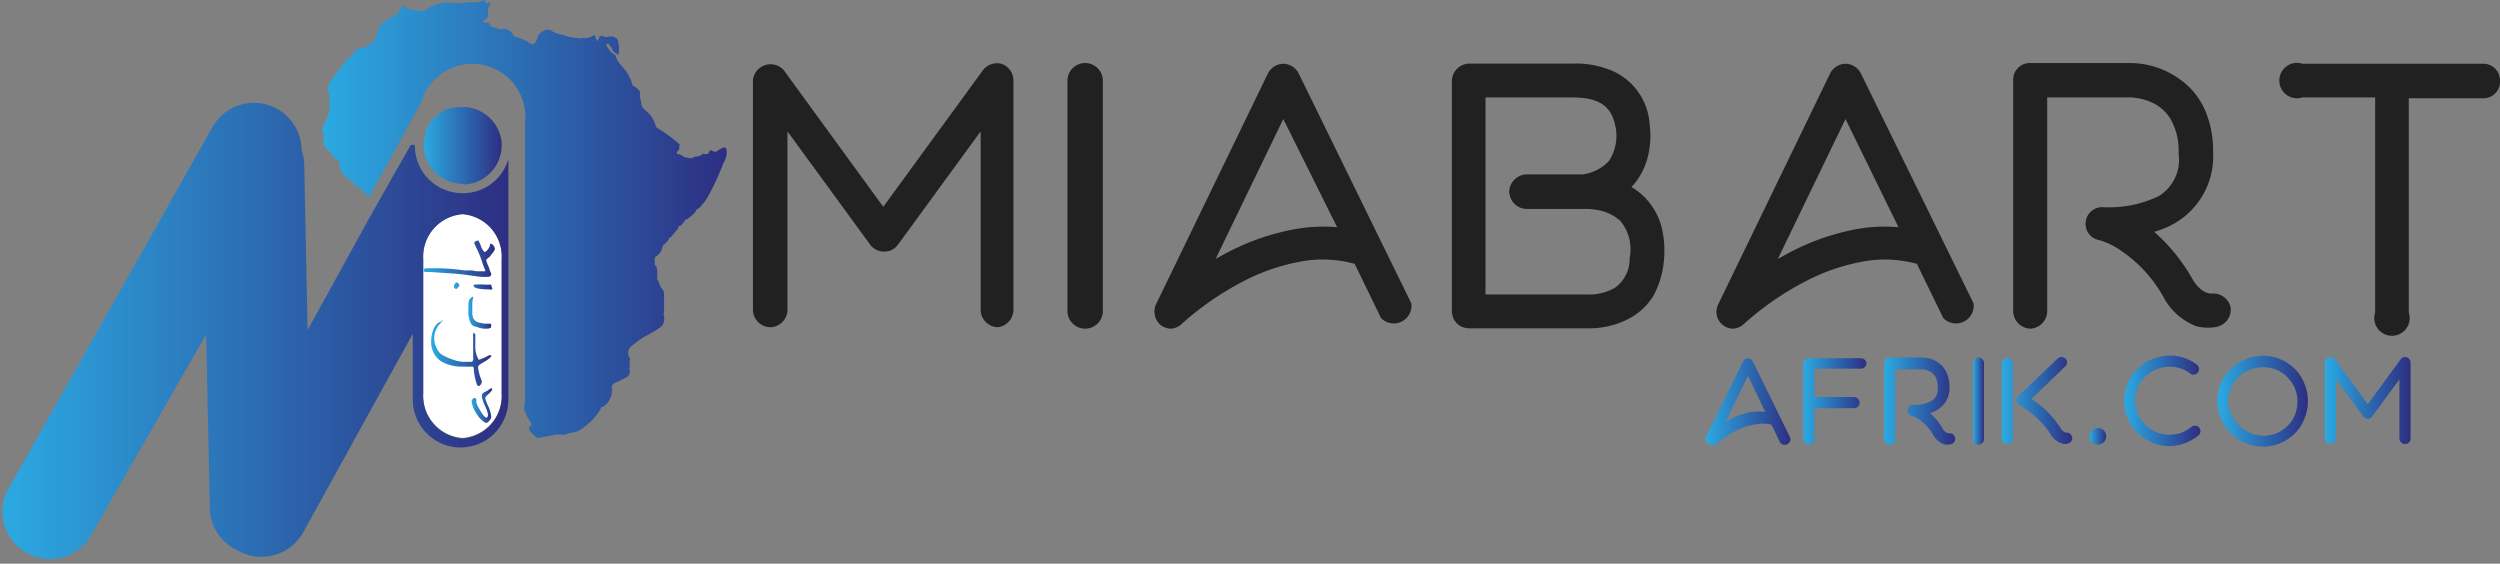<svg id="fadcf23d-e3a9-4d25-ae6e-958ff1b59730" data-name="Calque 1" xmlns="http://www.w3.org/2000/svg" xmlns:xlink="http://www.w3.org/1999/xlink" viewBox="0 0 141.18 31.83"><rect x="0" y="0" width="141.18" height="31.83" fill="#808080" stroke="none"/><defs><style>.b6027315-0189-4512-8b38-aaf4efae537b{fill:url(#b4aa5e9f-6cff-4e89-91f3-42d474b3ba30);}.af8eee40-53dd-40f7-9e92-78ca0bc1faff{fill:url(#f7350d19-374a-48c3-b0e2-af496f1f9697);}.a0ed290a-8622-41fd-b6eb-6a782adaa355{fill:#fff;}.be2ee7cd-cef7-4925-acd7-c1bde63a0244{fill:url(#e7a0746f-8724-40fb-8bef-cd03ef06d2cd);}.b92f47e1-2206-4226-b5f4-e41945eca0f8{fill:url(#ae54c9b1-73c8-4e78-b93d-2164f310c074);}.fb109315-cac0-48ac-9e46-2571d2b2c56a{fill:url(#f767f9ae-a70c-4c77-ae57-a42652a7f621);}.f65bf908-9a6a-4e2a-9b55-447425ca24ab{fill:url(#a15e24d4-c50c-4e06-b219-648449588520);}.b08400b1-4428-4206-bcb1-8a1edb6f4940{fill:url(#fd41268d-12e3-4a3f-a6d1-2101905a15fc);}.fa61a78e-cf93-4d62-83ab-ed3b1b3b8119{fill:url(#feb38d50-8540-45d2-94bf-f839c9d1cfca);}.a42a4e05-c485-43b9-b515-eb4a6f3011ca{fill:#212121;}.f14b6020-d3ec-4af1-b756-7819cbca7a72{fill:url(#a8586100-6187-4dce-926c-e14656e8a238);}.b6e1e1f7-f122-42c8-bb5b-0d3c7e1ebd9a{fill:url(#eaa07144-7ccf-4961-afa3-01ae14cc2325);}.a21af149-ec6b-410a-95aa-6d1e1f41f53c{fill:url(#b7d549e9-04db-4630-bcb7-7af586f0e6ee);}.af1f6447-2264-4aab-b7d2-529f41989e9c{fill:url(#fd9c5ae7-65c9-4006-a567-d8301e923008);}.a078f04c-8922-4656-96d2-f74db79b5681{fill:url(#b6fb4990-ab99-4ec8-b790-2ffaf2581f9f);}.a267e21c-b1cf-47e1-b855-aef520e02f9f{fill:url(#ec80af4e-2b82-4f7d-907b-b23323e6838c);}.f140c9ef-ddc0-4f50-bc6a-a346d75b0087{fill:url(#b601d4d2-2836-45a1-9167-9e5ab8cbc553);}.ae3bb74a-c294-4786-8367-f8a3e689d4d0{fill:url(#a7c8e0fe-15f7-4ce6-a3c0-c560529b4491);}.aef45666-a748-4b46-af6d-fe2ba3af1f80{fill:url(#be8c1dda-c93b-47c4-9e61-266c1ed1d581);}</style><linearGradient id="b4aa5e9f-6cff-4e89-91f3-42d474b3ba30" x1="19.06" y1="12.97" x2="42.02" y2="12.97" gradientUnits="userSpaceOnUse"><stop offset="0" stop-color="#2baae2"/><stop offset="1" stop-color="#2d2e82"/></linearGradient><linearGradient id="f7350d19-374a-48c3-b0e2-af496f1f9697" x1="24.87" y1="8.81" x2="29.3" y2="8.81" xlink:href="#b4aa5e9f-6cff-4e89-91f3-42d474b3ba30"/><linearGradient id="e7a0746f-8724-40fb-8bef-cd03ef06d2cd" x1="0.97" y1="19.37" x2="29.79" y2="19.37" xlink:href="#b4aa5e9f-6cff-4e89-91f3-42d474b3ba30"/><linearGradient id="ae54c9b1-73c8-4e78-b93d-2164f310c074" x1="27.6" y1="23.48" x2="28.77" y2="23.48" xlink:href="#b4aa5e9f-6cff-4e89-91f3-42d474b3ba30"/><linearGradient id="f767f9ae-a70c-4c77-ae57-a42652a7f621" x1="25.31" y1="20.53" x2="28.76" y2="20.53" xlink:href="#b4aa5e9f-6cff-4e89-91f3-42d474b3ba30"/><linearGradient id="a15e24d4-c50c-4e06-b219-648449588520" x1="27.41" y1="18.23" x2="28.73" y2="18.23" xlink:href="#b4aa5e9f-6cff-4e89-91f3-42d474b3ba30"/><linearGradient id="fd41268d-12e3-4a3f-a6d1-2101905a15fc" x1="26.6" y1="16.74" x2="28.74" y2="16.74" xlink:href="#b4aa5e9f-6cff-4e89-91f3-42d474b3ba30"/><linearGradient id="feb38d50-8540-45d2-94bf-f839c9d1cfca" x1="24.9" y1="15.21" x2="28.92" y2="15.21" xlink:href="#b4aa5e9f-6cff-4e89-91f3-42d474b3ba30"/><linearGradient id="a8586100-6187-4dce-926c-e14656e8a238" x1="97.28" y1="23.23" x2="102.09" y2="23.23" xlink:href="#b4aa5e9f-6cff-4e89-91f3-42d474b3ba30"/><linearGradient id="eaa07144-7ccf-4961-afa3-01ae14cc2325" x1="102.8" y1="23.24" x2="106.37" y2="23.24" xlink:href="#b4aa5e9f-6cff-4e89-91f3-42d474b3ba30"/><linearGradient id="b7d549e9-04db-4630-bcb7-7af586f0e6ee" x1="107.37" y1="23.23" x2="111.39" y2="23.23" xlink:href="#b4aa5e9f-6cff-4e89-91f3-42d474b3ba30"/><linearGradient id="fd9c5ae7-65c9-4006-a567-d8301e923008" x1="112.39" y1="23.23" x2="113.01" y2="23.23" xlink:href="#b4aa5e9f-6cff-4e89-91f3-42d474b3ba30"/><linearGradient id="b6fb4990-ab99-4ec8-b790-2ffaf2581f9f" x1="114.01" y1="23.2" x2="117.98" y2="23.2" xlink:href="#b4aa5e9f-6cff-4e89-91f3-42d474b3ba30"/><linearGradient id="ec80af4e-2b82-4f7d-907b-b23323e6838c" x1="118.98" y1="25.22" x2="119.91" y2="25.22" xlink:href="#b4aa5e9f-6cff-4e89-91f3-42d474b3ba30"/><linearGradient id="b601d4d2-2836-45a1-9167-9e5ab8cbc553" x1="120.91" y1="23.22" x2="125.22" y2="23.22" xlink:href="#b4aa5e9f-6cff-4e89-91f3-42d474b3ba30"/><linearGradient id="a7c8e0fe-15f7-4ce6-a3c0-c560529b4491" x1="126.19" y1="23.25" x2="131.3" y2="23.25" xlink:href="#b4aa5e9f-6cff-4e89-91f3-42d474b3ba30"/><linearGradient id="be8c1dda-c93b-47c4-9e61-266c1ed1d581" x1="132.26" y1="23.2" x2="137.1" y2="23.2" xlink:href="#b4aa5e9f-6cff-4e89-91f3-42d474b3ba30"/></defs><title>logo_homs80</title><path class="b6027315-0189-4512-8b38-aaf4efae537b" d="M42,9.06c0-.14-.11-.19-.24-.12a2,2,0,0,0-.25.14c-.1.11-.22.08-.34,0s-.14.12-.21.17a.26.26,0,0,1-.27,0,.76.76,0,0,1-.32.17.39.39,0,0,0-.26.06c-.13.08-.25,0-.38,0h0c-.15,0-.25-.17-.42-.19s-.13-.08-.08-.18L39.35,9c-.06-.09,0-.18,0-.27-.22-.18-.44-.36-.67-.53s-.33-.23-.5-.34A.27.27,0,0,1,38,7.69a1.65,1.65,0,0,0-.58-.88.59.59,0,0,1-.23-.33v0h0V6.39h0a1.63,1.63,0,0,1-.08-.58c0-.16-.19-.24-.3-.35a.14.14,0,0,1-.14-.14v0a2.53,2.53,0,0,0-.58-1,1.44,1.44,0,0,1-.35-.58,1.26,1.26,0,0,0-.26-.21l-.26-.35s0-.08,0-.12.06,0,.08,0,.12,0,.09.11a.24.24,0,0,1,.14.17c.06.17.2.24.36.34a1.49,1.49,0,0,0-.08-.93c-.08,0-.12-.09-.2-.1h-.19c.06-.06.11,0,.16,0a.7.7,0,0,0-.29,0c-.07.06-.15,0-.22,0h0c-.28-.18-.25.16-.38.24a.47.47,0,0,1-.09-.22.09.09,0,0,0-.15-.07.87.87,0,0,1-.59.12.32.32,0,0,1-.27,0h-.13a2.78,2.78,0,0,1-.74-.19s-.06,0-.1,0h0a1.57,1.57,0,0,1-.5-.21c-.28-.16-.59,0-.81.35.05.08,0,.16,0,.24V2.71a.87.87,0,0,1-.1.24c-.06.14-.13.16-.31.08a2,2,0,0,0-.66-.32.43.43,0,0,1-.32-.2.57.57,0,0,0-.58-.3.2.2,0,0,1-.21,0h.09a1.57,1.57,0,0,1-.47-.13c-.1,0-.09,0-.1-.09s-.14-.18-.28-.13h.12a.19.19,0,0,1-.15,0h0c-.06,0-.11-.09,0-.16s.12-.13.19-.19V1h0l.12-.15a.09.09,0,0,0,0-.1s-.07-.06-.11,0-.15,0-.18-.08,0-.11-.13-.07a1.06,1.06,0,0,1-.58.11v0h.13a.14.14,0,0,1-.09,0h-.17a2.05,2.05,0,0,0-.49.06h0s-.14,0-.19-.05h0a.79.79,0,0,1-.48,0,2.27,2.27,0,0,0-1.17.3c-.12.07-.24.19-.35.18a3.59,3.59,0,0,1-.8-.11c-.12,0-.18-.23-.31-.16s-.16.19-.24.29a.14.14,0,0,1-.12.15h0a3.87,3.87,0,0,1-.43.27,1.2,1.2,0,0,0-.68.84,1.28,1.28,0,0,1-.14.34.24.24,0,0,1-.22.21.87.87,0,0,1-.47.25c-.3,0-.42.18-.55.38s-.06.16-.16.17h0a.16.16,0,0,0-.14.08l-.17.26c-.28.33-.53.67-.78,1a1.07,1.07,0,0,0-.14.39c0,.2.12.38.08.58a2.19,2.19,0,0,1,0,.51.11.11,0,0,1,0,.08,2.89,2.89,0,0,1-.3.9.48.48,0,0,0,0,.58c.07,0,0,0,0,.05a0,0,0,0,1,0,0v0l-.06.15a.24.24,0,0,1,0,.26,1.76,1.76,0,0,0,.41.53c.07,0,.1,0,.08.09l.05.08c.08,0,.07.06.07.12a.29.29,0,0,0,.1.09.18.18,0,0,1,.19.2.58.58,0,0,1,.05.14c0,.38.28.58.51.8.07,0,.14,0,.12.1l.37.32a.6.6,0,0,1,.36.32,1,1,0,0,0,.32.2l2.92-5.31a3,3,0,0,1,5.86.49,2.29,2.29,0,0,1,0,.64V23a2.35,2.35,0,0,1-.05.59.3.3,0,0,1,0,.1,2.32,2.32,0,0,0,.33.67c.13.21.13.21-.07.34.05,0,.06.06,0,.1a1.21,1.21,0,0,0,.4.44.2.2,0,0,0,.16.07l1-.19h.35a.25.25,0,0,0,.17,0,1.55,1.55,0,0,1,.42-.12.8.8,0,0,0,.34-.11,3.68,3.68,0,0,0,1.22-1.2c0-.06,0-.14.11-.12a1.17,1.17,0,0,0,.54-1,.21.21,0,0,1,0-.19l0,0a.24.24,0,0,1,.18-.18l.59-.29a.4.4,0,0,0,.23-.4c-.06-.09,0-.19,0-.27a.67.67,0,0,1,0-.31.13.13,0,0,0,0-.12.52.52,0,0,1,.06-.67c.21-.15.41-.32.63-.46s.54-.29.8-.46.42-.26.44-.55h0s0-.08,0-.15v.1a.31.31,0,0,0,0-.19c-.06-.07,0-.16,0-.25V17.16a.36.36,0,0,0-.06-.2,1.13,1.13,0,0,1-.25-.53c-.12,0-.06-.13-.07-.2a1,1,0,0,1,0-.28.84.84,0,0,0-.07-.35s-.05,0-.05,0a1.1,1.1,0,0,1,0-.51.77.77,0,0,0,.41-.59.28.28,0,0,1,.08-.11,1.44,1.44,0,0,0,.27-.28c0-.06,0-.13.1-.11l.45-.54c0-.07,0-.14.1-.11l.24-.25c0-.11.07-.13.15-.13a3.8,3.8,0,0,0,.47-.42.27.27,0,0,1,.2-.21,3,3,0,0,0,.49-.63,13.66,13.66,0,0,0,.9-1.94A1.07,1.07,0,0,0,42,9.06ZM19.58,6.17a.28.28,0,0,1,0-.18A.19.19,0,0,1,19.58,6.17Z" transform="translate(-0.97 -0.58)"/><path class="af8eee40-53dd-40f7-9e92-78ca0bc1faff" d="M27.09,11h0A2.22,2.22,0,0,0,29.3,8.84V8.63a2.23,2.23,0,0,0-2-2h-.63l-.27.07-.11,0-.21.1-.15.08-.14.1-.15.11-.13.13-.11.12a.64.64,0,0,0-.1.13,1.22,1.22,0,0,0-.12.19.75.75,0,0,0-.07.12A1.33,1.33,0,0,0,25,8a.56.56,0,0,0,0,.12,2.2,2.2,0,0,0,1.47,2.75,2.37,2.37,0,0,0,.65.09Z" transform="translate(-0.97 -0.58)"/><path class="a0ed290a-8622-41fd-b6eb-6a782adaa355" d="M27.09,12.66a2.4,2.4,0,0,0-2.22,2.53v7.59a2.4,2.4,0,0,0,2.22,2.53,2.39,2.39,0,0,0,2.21-2.53V15.19A2.39,2.39,0,0,0,27.09,12.66Z" transform="translate(-0.97 -0.58)"/><path class="be2ee7cd-cef7-4925-acd7-c1bde63a0244" d="M29.66,9.63a2.73,2.73,0,0,1-1,1.37,2.67,2.67,0,0,1-1.55.49h0a2.71,2.71,0,0,1-2.24-1.16,2.67,2.67,0,0,1-.47-1.52V8.76l-.11,0h-.12l-1.14,2-.15.27L21.8,12.94l-3.46,6.28-.19-9.4A2.34,2.34,0,0,0,18,9.08,2.69,2.69,0,0,0,13,7.7L1.31,28.43A2.69,2.69,0,0,0,6,31l6.61-11.53.21,9.82a2.7,2.7,0,0,0,1.62,2.4h0a2.7,2.7,0,0,0,3.66-1.06l6.18-11.2v3.73a2.71,2.71,0,0,0,2.71,2.69h0a2.7,2.7,0,0,0,2.64-2.19,2.92,2.92,0,0,0,.05-.5V9.61ZM29.3,22.81a2.39,2.39,0,0,1-2.21,2.53,2.4,2.4,0,0,1-2.22-2.53V15.22a2.41,2.41,0,0,1,2.22-2.54,2.4,2.4,0,0,1,2.21,2.54Z" transform="translate(-0.97 -0.58)"/><path class="b92f47e1-2206-4226-b5f4-e41945eca0f8" d="M28.71,22.5a.11.11,0,0,1,.06.09s-.07.12-.2.23-.2.19-.2.25a3.55,3.55,0,0,0,.17.45,1.75,1.75,0,0,1,.17.58.33.33,0,0,1-.1.23c-.07.09-.13.13-.19.13s-.32-.16-.53-.5a1.65,1.65,0,0,1-.29-.71.28.28,0,0,1,.12-.19h.09a.11.11,0,0,1,.06.09v.07a.11.11,0,0,0,0,.08,1.17,1.17,0,0,0,.17.38,2.92,2.92,0,0,0,.24.37.32.32,0,0,0,.18.12.24.24,0,0,0,.07-.17,1.68,1.68,0,0,0-.17-.49,2.14,2.14,0,0,1-.18-.54.27.27,0,0,1,.07-.2l.19-.1a1.19,1.19,0,0,0,.23-.16Z" transform="translate(-0.97 -0.58)"/><path class="fb109315-cac0-48ac-9e46-2571d2b2c56a" d="M26,18.7a1.22,1.22,0,0,0-.51,1,1.16,1.16,0,0,0,.11.48,1,1,0,0,0,.28.4,2.66,2.66,0,0,0,.59.28,2.1,2.1,0,0,0,.61.15h.27l.27,0a.19.19,0,0,0,.07-.13.17.17,0,0,0,0-.1V19.32a.14.14,0,0,0,.06.1h.06l0,.77a1.39,1.39,0,0,0,.2.71,3.33,3.33,0,0,0,.58-.26h.12a.11.11,0,0,1,0,.07s-.12.15-.37.29-.37.23-.37.28a1.27,1.27,0,0,0,.05.34,2.29,2.29,0,0,0,.08.28.9.9,0,0,1,.08.23.35.35,0,0,1-.14.25.14.14,0,0,1-.14-.09,3.33,3.33,0,0,1-.18-.95l-.06-.06a3.87,3.87,0,0,1-.48,0A2.39,2.39,0,0,1,25.9,21a1.31,1.31,0,0,1-.58-1.17,1.8,1.8,0,0,1,.14-.68c.13-.27.29-.41.49-.41C25.85,18.67,25.89,18.68,26,18.7Z" transform="translate(-0.97 -0.58)"/><path class="f65bf908-9a6a-4e2a-9b55-447425ca24ab" d="M27.65,17.33l.05.06a1.09,1.09,0,0,0-.06.36v.53a1.09,1.09,0,0,0,.05.26.48.48,0,0,0,.42.27,1,1,0,0,0,.33.05h.26a.83.83,0,0,1,0,.22l-.15.06h-.25a1.31,1.31,0,0,1-.38-.09L27.73,19a.41.41,0,0,1-.17-.15,1.58,1.58,0,0,1-.14-.77c0-.38,0-.59.14-.67Z" transform="translate(-0.97 -0.58)"/><path class="b08400b1-4428-4206-bcb1-8a1edb6f4940" d="M26.72,16.53c.06,0,.13,0,.2.17a.79.79,0,0,1-.17.2c-.1,0-.15-.09-.15-.14a.46.46,0,0,1,.12-.23Zm2,.22a.49.49,0,0,1,.06.17.67.67,0,0,1-.24,0c-.52,0-.8-.07-.83-.2a.1.1,0,0,1,.11-.07h0a4.86,4.86,0,0,1,.54,0,2.15,2.15,0,0,0,.36,0Z" transform="translate(-0.97 -0.58)"/><path class="fa61a78e-cf93-4d62-83ab-ed3b1b3b8119" d="M28.84,14.45a.37.37,0,0,1,.08.18.48.48,0,0,1-.12.22l-.17.22-.21.18a2.35,2.35,0,0,0,.18.47c0,.11.08.21.11.32v0a.15.15,0,0,1-.14.17h0A3.07,3.07,0,0,1,28,16.2l-.58-.08c-.36-.05-.73-.09-1.14-.11l-1-.07H25s-.08,0-.12-.09a.17.17,0,0,1,.15-.12h.59c.18,0,.71,0,1.57.12h.42l.28.05.26,0,.22,0v-.07a3.65,3.65,0,0,1-.14-.35,5.24,5.24,0,0,0-.3-.78l-.17-.36v-.09s.1-.08.22-.09a1.58,1.58,0,0,1,.16.35.79.79,0,0,0,.2.31.64.64,0,0,0,.32-.49A.29.29,0,0,1,28.84,14.45Z" transform="translate(-0.97 -0.58)"/><path class="a42a4e05-c485-43b9-b515-eb4a6f3011ca" d="M57.3,19.06a1,1,0,0,1-.95-.95V8l-4.68,6.41a.93.93,0,0,1-.77.38,1,1,0,0,1-.78-.38L45.44,8V18.11a1,1,0,0,1-.95.95,1,1,0,0,1-1-.95v-13a1,1,0,0,1,1.73-.58l5.63,7.73,5.64-7.73a1,1,0,0,1,1.06-.34,1,1,0,0,1,.65.92V18.11A1,1,0,0,1,57.3,19.06Z" transform="translate(-0.97 -0.58)"/><path class="a42a4e05-c485-43b9-b515-eb4a6f3011ca" d="M62.25,19.14a1,1,0,0,1-1-1v-13a1,1,0,0,1,1-1,1,1,0,0,1,1,1V18.18A1,1,0,0,1,62.25,19.14Z" transform="translate(-0.97 -0.58)"/><path class="a42a4e05-c485-43b9-b515-eb4a6f3011ca" d="M67.1,19.14a1,1,0,0,1-.57-.19,1,1,0,0,1-.28-1.18L72.58,4.71a1,1,0,0,1,.86-.53,1,1,0,0,1,.86.53l6.37,13a1,1,0,0,1-1.71.83l-1.49-3.06a6.78,6.78,0,0,0-3.15-.11,11.44,11.44,0,0,0-3.26,1.16,16.66,16.66,0,0,0-3.31,2.3A1,1,0,0,1,67.1,19.14ZM73.44,7.3l-3.82,7.9.53-.29A13.33,13.33,0,0,1,74,13.54a9.11,9.11,0,0,1,2.48-.13Z" transform="translate(-0.97 -0.58)"/><path class="a42a4e05-c485-43b9-b515-eb4a6f3011ca" d="M94.93,15.33a5.09,5.09,0,0,1-.57,1.92,3.57,3.57,0,0,1-1.18,1.2,4.79,4.79,0,0,1-2.59.67H83.91a1,1,0,0,1-.66-.27,1,1,0,0,1-.29-.68v-13a1,1,0,0,1,1-1h5.81a5.28,5.28,0,0,1,2.36.46,3.54,3.54,0,0,1,2,3A4.87,4.87,0,0,1,94,9.53a3.87,3.87,0,0,1-.71,1.4l-.19.21a4.15,4.15,0,0,1,.76.59,3.9,3.9,0,0,1,.9,1.51A5.59,5.59,0,0,1,94.93,15.33Zm-2.44-2.26a2.56,2.56,0,0,0-1.31-.63,3.39,3.39,0,0,0-.76-.06h-.06l-3.16,0h0a1,1,0,0,1-1-1,1,1,0,0,1,1-.95l3.13,0a2.47,2.47,0,0,0,1.5-.76,2.58,2.58,0,0,0,.38-1.89C92,6.6,91.33,6.08,89.72,6.08H84.86V17.21h5.73a2.91,2.91,0,0,0,1.58-.38A2,2,0,0,0,93,15.16,2.54,2.54,0,0,0,92.49,13.07Z" transform="translate(-0.97 -0.58)"/><path class="a42a4e05-c485-43b9-b515-eb4a6f3011ca" d="M98.85,19.14A.95.95,0,0,1,98,17.77l6.33-13.06a1,1,0,0,1,.86-.53,1,1,0,0,1,.86.53l6.37,13a1,1,0,0,1-1.71.83l-1.49-3.06a6.79,6.79,0,0,0-3.15-.11,11.34,11.34,0,0,0-3.26,1.16,16.66,16.66,0,0,0-3.31,2.3A1,1,0,0,1,98.85,19.14ZM105.19,7.3l-3.82,7.9.53-.29a13.33,13.33,0,0,1,3.8-1.37,9.11,9.11,0,0,1,2.48-.13Z" transform="translate(-0.97 -0.58)"/><path class="a42a4e05-c485-43b9-b515-eb4a6f3011ca" d="M115.66,19.14a1,1,0,0,1-1-1v-13a.94.94,0,0,1,1-1h5.65a4.86,4.86,0,0,1,3.26,1.33,4.26,4.26,0,0,1,1,1.52,5.92,5.92,0,0,1,.38,2.21,4.37,4.37,0,0,1-2.19,4,5.05,5.05,0,0,1-1.14.47,10.15,10.15,0,0,1,2.15,2.65c.49.84,1,.84,1.1.84a1,1,0,0,1,1.07.79,1,1,0,0,1-.8,1.09A2.64,2.64,0,0,1,125,19a3.5,3.5,0,0,1-1.85-1.64,7.65,7.65,0,0,0-2.44-2.65,4.13,4.13,0,0,0-1.19-.57.93.93,0,0,1-.77-1,.94.94,0,0,1,1-.86,6.46,6.46,0,0,0,3.14-.63A2.42,2.42,0,0,0,124,9.24a3.66,3.66,0,0,0-.42-1.88,2.37,2.37,0,0,0-.87-.88,3.25,3.25,0,0,0-1.43-.4h-4.7v12.1A1,1,0,0,1,115.66,19.14Z" transform="translate(-0.97 -0.58)"/><path class="a42a4e05-c485-43b9-b515-eb4a6f3011ca" d="M142.15,5.13a.94.94,0,0,1-1,1H137v12.1a1,1,0,1,1-1.9,0V6.08H131a1,1,0,1,1,0-1.9H141.2A.94.94,0,0,1,142.15,5.13Z" transform="translate(-0.97 -0.58)"/><path class="f14b6020-d3ec-4af1-b756-7819cbca7a72" d="M97.6,25.69a.31.31,0,0,1-.19-.06.32.32,0,0,1-.1-.39L99.4,21a.31.31,0,0,1,.56,0l2.1,4.28a.32.32,0,0,1-.57.28l-.48-1a2.27,2.27,0,0,0-1,0,3.73,3.73,0,0,0-1.07.38,5.55,5.55,0,0,0-1.09.76A.3.3,0,0,1,97.6,25.69Zm2.08-3.89-1.26,2.59.18-.09a4,4,0,0,1,1.25-.45,2.79,2.79,0,0,1,.81,0Z" transform="translate(-0.97 -0.58)"/><path class="b6e1e1f7-f122-42c8-bb5b-0d3c7e1ebd9a" d="M106.37,21.09a.31.31,0,0,1-.31.31h-2.63V23h2.25a.33.33,0,0,1,.31.32.32.32,0,0,1-.31.31h-2.25v1.79a.32.32,0,0,1-.63,0v-4.3a.31.31,0,0,1,.32-.31h2.94A.31.31,0,0,1,106.37,21.09Z" transform="translate(-0.97 -0.58)"/><path class="a21af149-ec6b-410a-95aa-6d1e1f41f53c" d="M107.68,25.69a.31.31,0,0,1-.31-.31v-4.3a.31.31,0,0,1,.31-.31h1.86a1.58,1.58,0,0,1,.37.05,1.56,1.56,0,0,1,.7.39,1.38,1.38,0,0,1,.32.5,1.86,1.86,0,0,1,.13.73,1.43,1.43,0,0,1-.72,1.31,1.89,1.89,0,0,1-.38.16,3.07,3.07,0,0,1,.71.87c.16.27.34.27.36.27a.31.31,0,0,1,.35.26.32.32,0,0,1-.26.36.83.83,0,0,1-.38,0,1.21,1.21,0,0,1-.61-.54,2.51,2.51,0,0,0-.8-.87,1.19,1.19,0,0,0-.39-.19.3.3,0,0,1-.25-.34.31.31,0,0,1,.31-.28,2.21,2.21,0,0,0,1-.2.8.8,0,0,0,.4-.77,1.27,1.27,0,0,0-.13-.62.81.81,0,0,0-.29-.29,1,1,0,0,0-.47-.13H108v4A.31.31,0,0,1,107.68,25.69Z" transform="translate(-0.97 -0.58)"/><path class="af1f6447-2264-4aab-b7d2-529f41989e9c" d="M112.7,25.69a.31.31,0,0,1-.31-.31v-4.3a.32.32,0,0,1,.31-.31.31.31,0,0,1,.31.31v4.3A.31.31,0,0,1,112.7,25.69Z" transform="translate(-0.97 -0.58)"/><path class="a078f04c-8922-4656-96d2-f74db79b5681" d="M114.33,25.66a.31.31,0,0,1-.32-.31V21.06a.32.32,0,0,1,.63,0v4.29A.31.31,0,0,1,114.33,25.66Zm3.29,0a.94.94,0,0,1-.28-.06,1.14,1.14,0,0,1-.59-.53A5,5,0,0,0,115,23.46a.33.33,0,0,1-.15-.24.29.29,0,0,1,.09-.26l2.22-2.13a.33.33,0,0,1,.45,0,.3.3,0,0,1,0,.43l-1.92,1.85a5.33,5.33,0,0,1,1.63,1.63c.16.26.31.27.32.27a.32.32,0,0,1,.35.26.31.31,0,0,1-.25.36Z" transform="translate(-0.97 -0.58)"/><path class="a267e21c-b1cf-47e1-b855-aef520e02f9f" d="M119.91,25.22a.47.47,0,1,1-.46-.47A.47.47,0,0,1,119.91,25.22Z" transform="translate(-0.97 -0.58)"/><path class="f140c9ef-ddc0-4f50-bc6a-a346d75b0087" d="M123.48,25.77a2.5,2.5,0,0,1-1-.21,2.59,2.59,0,0,1-.81-.55,2.52,2.52,0,0,1-.75-1.79,2.54,2.54,0,0,1,.2-1,2.64,2.64,0,0,1,1.38-1.36,2.66,2.66,0,0,1,1-.2,2.51,2.51,0,0,1,1.53.51.32.32,0,0,1,.06.44.31.31,0,0,1-.44.06,1.87,1.87,0,0,0-1.15-.38,1.93,1.93,0,0,0-1.8,1.18,1.69,1.69,0,0,0-.15.74,1.75,1.75,0,0,0,.15.74,1.93,1.93,0,0,0,1.79,1.18,2.08,2.08,0,0,0,.66-.11,2,2,0,0,0,.57-.33.31.31,0,1,1,.4.48,2.81,2.81,0,0,1-.75.43A2.63,2.63,0,0,1,123.48,25.77Z" transform="translate(-0.97 -0.58)"/><path class="ae3bb74a-c294-4786-8367-f8a3e689d4d0" d="M128.76,25.8a2.46,2.46,0,0,1-1-.21,2.42,2.42,0,0,1-.82-.55,2.69,2.69,0,0,1-.55-.82,2.36,2.36,0,0,1-.2-1,2.43,2.43,0,0,1,.2-1,2.46,2.46,0,0,1,.56-.8,2.56,2.56,0,0,1,3.62,0,2.42,2.42,0,0,1,.53.81,2.53,2.53,0,0,1,.2,1,2.45,2.45,0,0,1-.2,1,2.37,2.37,0,0,1-.53.82A2.53,2.53,0,0,1,128.76,25.8Zm0-4.48a2,2,0,0,0-.77.15,2,2,0,0,0-.62.42,1.8,1.8,0,0,0-.42.61,1.76,1.76,0,0,0-.16.74A1.88,1.88,0,0,0,127,24a1.85,1.85,0,0,0,.42.61,2,2,0,0,0,1.38.58,1.91,1.91,0,0,0,1.36-.57,1.82,1.82,0,0,0,.41-.61,2.12,2.12,0,0,0,.14-.75,1.92,1.92,0,0,0-.54-1.35A1.87,1.87,0,0,0,128.78,21.32Z" transform="translate(-0.97 -0.58)"/><path class="aef45666-a748-4b46-af6d-fe2ba3af1f80" d="M136.79,25.66a.32.32,0,0,1-.32-.31V22l-1.54,2.1a.28.28,0,0,1-.25.13.29.29,0,0,1-.25-.13L132.89,22v3.33a.31.31,0,0,1-.31.31.32.32,0,0,1-.32-.31V21.06a.32.32,0,0,1,.57-.19l1.85,2.54,1.86-2.54a.31.31,0,0,1,.35-.11.32.32,0,0,1,.21.3v4.29A.31.31,0,0,1,136.79,25.66Z" transform="translate(-0.97 -0.58)"/></svg>